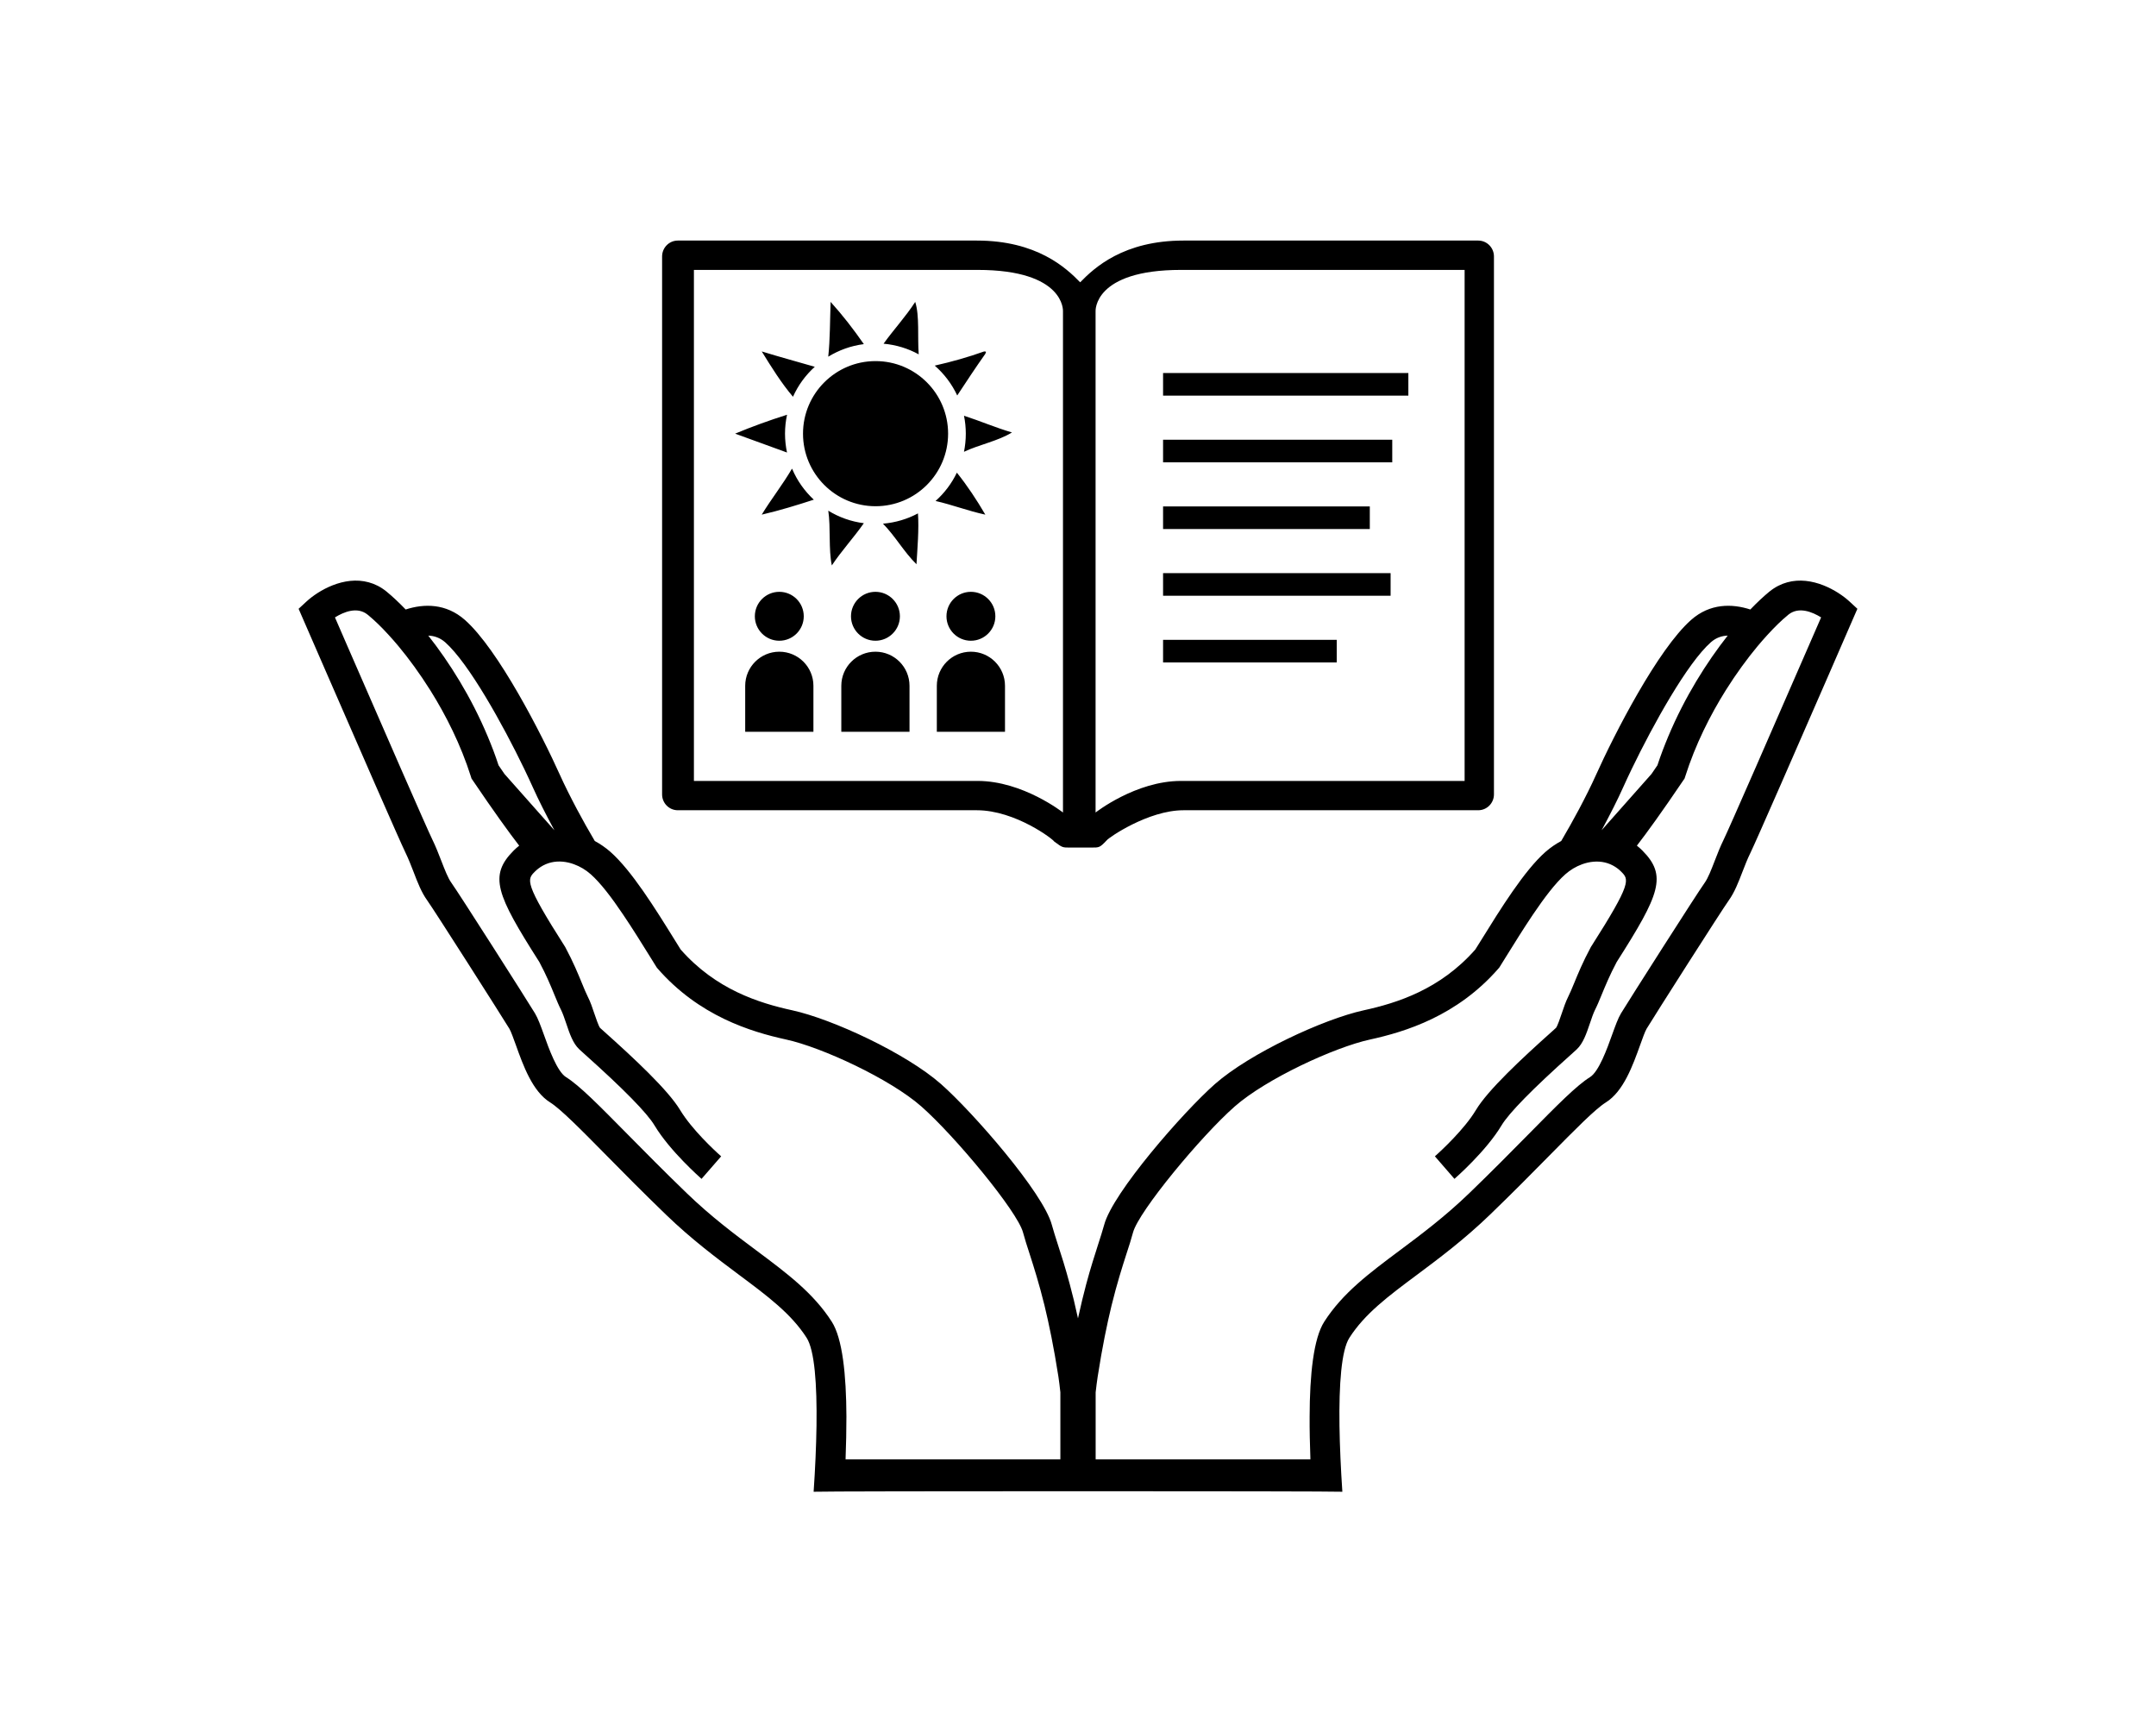 <?xml version="1.0" ?>
<svg xmlns="http://www.w3.org/2000/svg" xmlns:ev="http://www.w3.org/2001/xml-events" xmlns:xlink="http://www.w3.org/1999/xlink" baseProfile="full" enable-background="new 0 0 100 100" height="482px" version="1.1" viewBox="0 0 100 100" width="600px" x="0px" xml:space="preserve" y="0px">
	<defs/>
	<path d="M 94.551,34.729 C 93.856,34.087 92.375,33.221 90.949,33.616 C 90.603,33.711 90.26,33.879 89.931,34.143 C 89.921,34.151 89.911,34.16 89.9,34.168 C 89.58,34.432 89.212,34.773 88.818,35.184 C 87.754,34.839 86.486,34.827 85.402,35.784 C 83.476,37.48 80.961,42.388 79.902,44.747 C 79.638,45.336 79.298,46.016 78.925,46.719 C 78.603,47.326 78.251,47.948 77.9,48.548 C 77.586,48.718 77.281,48.924 76.996,49.173 C 75.766,50.259 74.42,52.429 73.232,54.345 L 72.939,54.813 C 70.91,57.118 68.429,57.9 66.488,58.324 C 64.181,58.829 59.933,60.797 57.908,62.577 C 56.064,64.204 52.004,68.855 51.512,70.702 C 51.418,71.041 51.299,71.416 51.158,71.851 C 50.967,72.451 50.728,73.185 50.474,74.132 C 50.322,74.704 50.162,75.357 49.999,76.105 C 49.839,75.357 49.679,74.705 49.524,74.132 C 49.27,73.185 49.036,72.45 48.84,71.851 C 48.701,71.415 48.58,71.04 48.488,70.702 C 47.994,68.855 43.933,64.204 42.088,62.577 C 40.065,60.797 35.817,58.829 33.512,58.324 C 31.569,57.9 29.088,57.118 27.059,54.813 L 26.768,54.345 C 25.58,52.429 24.231,50.259 23,49.173 C 22.717,48.924 22.412,48.718 22.1,48.548 C 21.746,47.948 21.395,47.326 21.073,46.719 C 20.7,46.016 20.36,45.336 20.094,44.747 C 19.035,42.388 16.524,37.48 14.598,35.784 C 13.51,34.827 12.244,34.84 11.182,35.184 C 10.786,34.774 10.42,34.432 10.098,34.168 C 10.088,34.159 10.075,34.15 10.069,34.143 C 9.741,33.878 9.397,33.71 9.051,33.616 C 7.621,33.221 6.143,34.088 5.449,34.729 L 5.0,35.144 L 5.244,35.705 C 5.316,35.869 5.906,37.226 6.689,39.024 C 8.341,42.82 10.857,48.584 11.171,49.221 C 11.341,49.571 11.493,49.957 11.638,50.333 C 11.87,50.942 12.095,51.518 12.419,51.967 C 12.835,52.546 16.745,58.686 17.171,59.387 C 17.259,59.535 17.409,59.952 17.542,60.32 C 17.97,61.518 18.505,63.008 19.528,63.642 C 20.126,64.018 21.299,65.202 22.776,66.701 C 23.77,67.712 24.901,68.854 26.212,70.12 C 27.698,71.554 29.134,72.624 30.4,73.571 C 32.097,74.835 33.439,75.837 34.33,77.224 C 34.791,77.942 34.935,79.901 34.902,82.319 C 34.884,83.496 34.826,84.809 34.736,86.114 C 35.322,86.073 64.677,86.073 65.263,86.114 C 65.175,84.809 65.115,83.496 65.097,82.319 C 65.064,79.901 65.208,77.942 65.671,77.224 C 66.56,75.836 67.901,74.834 69.599,73.571 C 70.867,72.624 72.3,71.553 73.787,70.12 C 75.099,68.854 76.228,67.712 77.223,66.701 C 78.702,65.202 79.869,64.018 80.473,63.642 C 81.494,63.007 82.028,61.518 82.459,60.32 C 82.59,59.953 82.74,59.536 82.83,59.387 C 83.252,58.686 87.164,52.546 87.58,51.967 C 87.902,51.518 88.127,50.943 88.361,50.333 C 88.507,49.957 88.656,49.57 88.83,49.221 C 89.142,48.583 91.66,42.82 93.312,39.024 C 94.093,37.226 94.685,35.869 94.755,35.705 L 95.0,35.144 L 94.551,34.729 M 13.461,37.075 C 14.824,38.279 16.797,41.833 18.027,44.386 C 18.211,44.768 18.379,45.127 18.525,45.452 C 18.836,46.148 19.275,47.017 19.769,47.929 L 16.888,44.681 C 16.777,44.519 16.663,44.352 16.544,44.178 C 16.36,43.609 16.148,43.058 15.921,42.518 C 14.966,40.231 13.696,38.222 12.487,36.692 C 12.82,36.703 13.158,36.81 13.461,37.075 M 48.98,84.242 L 36.58,84.242 C 36.611,83.385 36.631,82.526 36.629,81.765 C 36.619,79.354 36.402,77.259 35.781,76.294 C 34.722,74.642 33.195,73.503 31.431,72.187 C 30.206,71.273 28.818,70.238 27.41,68.878 C 26.113,67.627 24.992,66.491 24.004,65.49 C 22.322,63.786 21.213,62.659 20.44,62.179 C 19.926,61.86 19.448,60.53 19.165,59.737 C 18.974,59.208 18.823,58.791 18.647,58.496 C 18.2,57.757 14.266,51.581 13.819,50.958 C 13.624,50.688 13.442,50.215 13.245,49.709 C 13.087,49.301 12.923,48.876 12.72,48.461 C 12.417,47.847 9.759,41.756 7.806,37.269 C 7.558,36.696 7.32,36.149 7.099,35.641 C 7.597,35.332 8.384,34.996 8.986,35.483 C 9.006,35.498 9.027,35.515 9.047,35.533 C 9.211,35.671 9.391,35.831 9.586,36.019 C 9.779,36.205 9.982,36.415 10.193,36.647 C 10.379,36.847 10.568,37.066 10.763,37.298 C 11.361,38.015 11.992,38.877 12.603,39.847 C 13.511,41.296 14.365,42.993 14.945,44.822 L 14.982,44.941 L 15.052,45.043 C 16.282,46.861 17.144,48.051 17.736,48.818 C 17.627,48.905 17.521,48.996 17.422,49.095 C 15.973,50.551 16.404,51.618 18.897,55.531 C 19.301,56.283 19.561,56.916 19.77,57.426 C 19.907,57.76 20.026,58.049 20.157,58.307 C 20.251,58.495 20.352,58.787 20.448,59.071 C 20.647,59.666 20.837,60.229 21.204,60.573 C 21.257,60.627 21.362,60.718 21.516,60.856 C 23.764,62.866 25.121,64.249 25.551,64.97 C 26.444,66.455 28.194,67.987 28.264,68.053 L 29.397,66.752 C 29.377,66.736 28.118,65.629 27.311,64.505 C 27.209,64.364 27.116,64.223 27.03,64.083 C 26.337,62.923 24.333,61.062 22.665,59.571 C 22.55,59.467 22.448,59.377 22.401,59.333 C 22.315,59.213 22.167,58.78 22.079,58.52 C 21.966,58.18 21.847,57.829 21.694,57.53 C 21.594,57.332 21.487,57.072 21.364,56.772 C 21.137,56.219 20.856,55.534 20.405,54.692 L 20.391,54.665 L 20.373,54.638 C 18.016,50.944 18.185,50.772 18.643,50.315 C 18.707,50.25 18.774,50.193 18.844,50.139 C 18.887,50.106 18.93,50.076 18.973,50.047 C 19.166,49.922 19.371,49.836 19.582,49.786 C 20.012,49.685 20.469,49.733 20.896,49.889 C 21.25,50.017 21.584,50.218 21.865,50.467 C 22.431,50.965 23.086,51.828 23.732,52.79 C 24.277,53.595 24.818,54.468 25.306,55.253 L 25.64,55.79 L 25.677,55.849 C 25.675,55.848 25.72,55.902 25.72,55.902 C 28.116,58.652 31.107,59.562 33.146,60.008 C 35.207,60.456 39.15,62.282 40.955,63.872 C 42.906,65.591 46.504,69.931 46.826,71.145 C 46.93,71.528 47.055,71.922 47.205,72.379 C 47.453,73.151 47.75,74.081 48.066,75.362 C 48.328,76.441 48.603,77.767 48.869,79.47 C 48.906,79.723 48.945,80.028 48.982,80.374 L 48.982,84.242 L 48.98,84.242 M 81.475,45.452 C 81.621,45.127 81.789,44.767 81.973,44.386 C 83.205,41.833 85.176,38.28 86.541,37.075 C 86.842,36.809 87.18,36.703 87.512,36.691 C 86.305,38.221 85.035,40.23 84.078,42.517 C 83.853,43.057 83.64,43.608 83.455,44.177 C 83.334,44.351 83.225,44.518 83.111,44.68 L 80.232,47.928 C 80.725,47.018 81.164,46.148 81.475,45.452 M 92.195,37.27 C 90.244,41.757 87.584,47.848 87.283,48.462 C 87.078,48.877 86.914,49.302 86.756,49.71 C 86.561,50.216 86.377,50.689 86.184,50.959 C 85.735,51.582 81.801,57.758 81.352,58.497 C 81.176,58.792 81.028,59.209 80.836,59.738 C 80.553,60.531 80.074,61.861 79.561,62.18 C 78.79,62.659 77.676,63.786 75.997,65.491 C 75.009,66.492 73.888,67.628 72.591,68.879 C 71.183,70.238 69.794,71.274 68.57,72.188 C 66.806,73.504 65.281,74.643 64.22,76.295 C 63.599,77.26 63.38,79.355 63.374,81.766 C 63.368,82.527 63.388,83.385 63.419,84.243 L 51.019,84.243 L 51.019,80.376 C 51.058,80.029 51.097,79.725 51.136,79.472 C 51.4,77.769 51.675,76.443 51.937,75.364 C 52.253,74.083 52.55,73.153 52.798,72.381 C 52.948,71.924 53.075,71.529 53.177,71.147 C 53.501,69.932 57.095,65.592 59.048,63.874 C 60.855,62.284 64.798,60.458 66.857,60.01 C 68.896,59.564 71.886,58.654 74.281,55.904 C 74.281,55.904 74.328,55.85 74.326,55.851 L 74.363,55.792 L 74.697,55.255 C 75.185,54.47 75.726,53.597 76.269,52.792 C 76.919,51.83 77.572,50.967 78.138,50.469 C 78.419,50.22 78.753,50.019 79.107,49.891 C 79.535,49.736 79.99,49.688 80.419,49.788 C 80.632,49.838 80.837,49.924 81.03,50.049 C 81.071,50.077 81.116,50.108 81.161,50.141 C 81.229,50.195 81.298,50.251 81.36,50.317 C 81.817,50.774 81.987,50.946 79.63,54.64 L 79.612,54.667 L 79.6,54.691 C 79.147,55.533 78.866,56.218 78.639,56.771 C 78.514,57.071 78.409,57.331 78.307,57.529 C 78.157,57.828 78.039,58.179 77.924,58.519 C 77.836,58.78 77.69,59.212 77.602,59.332 C 77.553,59.376 77.456,59.466 77.34,59.57 C 75.67,61.061 73.664,62.922 72.973,64.082 C 72.889,64.222 72.793,64.363 72.694,64.504 C 71.885,65.628 70.624,66.735 70.606,66.751 L 71.735,68.052 C 71.809,67.986 73.561,66.454 74.452,64.969 C 74.884,64.247 76.239,62.865 78.489,60.855 C 78.645,60.716 78.745,60.626 78.8,60.572 C 79.165,60.228 79.357,59.665 79.558,59.07 C 79.654,58.787 79.753,58.494 79.847,58.306 C 79.978,58.048 80.097,57.759 80.234,57.425 C 80.445,56.915 80.705,56.282 81.105,55.53 C 83.597,51.618 84.033,50.551 82.58,49.094 C 82.482,48.994 82.377,48.904 82.268,48.817 C 82.862,48.049 83.723,46.86 84.952,45.042 L 85.022,44.94 L 85.061,44.821 C 85.641,42.992 86.493,41.296 87.401,39.846 C 88.01,38.876 88.645,38.014 89.241,37.297 C 89.436,37.065 89.628,36.846 89.811,36.646 C 90.022,36.414 90.227,36.204 90.418,36.018 C 90.611,35.83 90.791,35.669 90.959,35.532 C 90.977,35.514 91.0,35.497 91.016,35.482 C 91.62,34.996 92.407,35.332 92.905,35.64 C 92.684,36.149 92.445,36.696 92.195,37.27 M 42.406,35.576 C 42.406,36.355 43.037,36.988 43.816,36.988 C 44.595,36.988 45.228,36.355 45.228,35.576 C 45.228,34.797 44.595,34.164 43.816,34.164 C 43.037,34.164 42.406,34.797 42.406,35.576 M 43.418,24.0 C 43.486,24.334 43.522,24.681 43.522,25.035 C 43.522,25.393 43.485,25.743 43.417,26.081 C 44.296,25.664 45.388,25.46 46.187,24.964 C 45.225,24.681 44.359,24.304 43.418,24.0 M 40.602,17.428 C 40.049,18.286 39.364,19.017 38.774,19.841 C 39.504,19.906 40.192,20.12 40.803,20.455 C 40.727,19.455 40.859,18.247 40.602,17.428 M 44.648,20.427 C 44.666,20.34 44.757,20.285 44.58,20.288 C 43.68,20.61 42.726,20.882 41.728,21.106 C 42.273,21.581 42.718,22.168 43.027,22.83 C 43.561,22.021 44.092,21.211 44.648,20.427 M 26.895,46.773 L 44.16,46.773 C 46.389,46.773 48.617,48.48 48.64,48.595 L 48.65,48.595 C 49.105,48.935 49.109,48.927 49.56,48.927 L 50.769,48.927 C 51.23,48.927 51.253,48.936 51.664,48.504 C 51.738,48.378 54.041,46.773 56.09,46.773 L 73.106,46.773 C 73.612,46.773 74.016,46.361 74.016,45.856 L 74.016,14.805 C 74.016,14.3 73.612,13.887 73.106,13.887 L 56.09,13.887 C 52.633,13.887 50.945,15.453 50.125,16.297 C 49.305,15.453 47.615,13.887 44.16,13.887 L 26.895,13.887 C 26.391,13.887 25.987,14.3 25.987,14.806 L 25.987,45.857 C 25.986,46.361 26.391,46.773 26.895,46.773 M 55.945,15.581 C 56.586,15.581 72.322,15.581 72.322,15.581 L 72.322,45.081 C 72.322,45.081 56.586,45.081 55.945,45.081 C 53.33,45.081 51.015,46.904 51.015,46.904 L 51.015,17.962 C 51.016,17.962 50.883,15.581 55.945,15.581 M 27.824,15.581 C 27.824,15.581 43.562,15.581 44.203,15.581 C 49.264,15.581 49.133,17.962 49.133,17.962 L 49.133,46.904 C 49.133,46.904 46.819,45.081 44.203,45.081 C 43.562,45.081 27.824,45.081 27.824,45.081 L 27.824,15.581 M 66.848,29.234 L 54.912,29.234 L 54.912,30.539 L 66.848,30.539 L 66.848,29.234 M 64.939,36.936 L 54.912,36.936 L 54.912,38.241 L 64.939,38.241 L 64.939,36.936 M 68.145,25.384 L 54.912,25.384 L 54.912,26.688 L 68.144,26.688 L 68.144,25.384 L 68.145,25.384 M 69.074,21.533 L 54.912,21.533 L 54.912,22.838 L 69.074,22.838 L 69.074,21.533 M 68.049,33.085 L 54.912,33.085 L 54.912,34.39 L 68.049,34.39 L 68.049,33.085 M 35.717,17.428 C 35.678,18.487 35.688,19.595 35.58,20.59 C 36.195,20.214 36.889,19.96 37.635,19.865 C 37.041,19.009 36.406,18.189 35.717,17.428 M 35.582,29.481 C 35.728,30.457 35.59,31.715 35.787,32.64 C 36.357,31.783 37.047,31.044 37.635,30.203 C 36.889,30.109 36.195,29.856 35.582,29.481 M 38.305,37.621 C 37.217,37.621 36.334,38.503 36.334,39.59 L 36.334,42.245 L 40.272,42.245 L 40.272,39.59 C 40.271,38.503 39.391,37.621 38.305,37.621 M 38.311,20.845 C 36.0,20.845 34.123,22.72 34.123,25.033 C 34.123,27.347 36.0,29.223 38.311,29.223 C 40.625,29.223 42.5,27.347 42.5,25.033 C 42.5,22.72 40.625,20.845 38.311,20.845 M 38.74,30.23 C 39.447,30.948 39.953,31.866 40.674,32.572 C 40.727,31.674 40.826,30.536 40.76,29.637 C 40.148,29.963 39.467,30.169 38.74,30.23 M 45.785,39.59 C 45.785,38.503 44.904,37.621 43.816,37.621 C 42.73,37.621 41.849,38.503 41.849,39.59 L 41.849,42.245 L 45.785,42.245 L 45.785,39.59 M 43.006,27.285 C 42.707,27.91 42.287,28.464 41.776,28.92 C 42.772,29.148 43.645,29.492 44.649,29.709 C 44.15,28.854 43.609,28.037 43.006,27.285 M 32.754,36.988 C 33.535,36.988 34.166,36.355 34.166,35.576 C 34.166,34.797 33.535,34.164 32.754,34.164 C 31.975,34.164 31.342,34.797 31.342,35.576 C 31.342,36.355 31.975,36.988 32.754,36.988 M 33.084,25.035 C 33.084,24.66 33.125,24.295 33.201,23.942 C 32.164,24.269 31.166,24.632 30.203,25.033 C 31.203,25.396 32.201,25.76 33.199,26.123 C 33.125,25.772 33.084,25.408 33.084,25.035 M 32.754,37.621 C 31.67,37.621 30.785,38.503 30.785,39.59 L 30.785,42.245 L 34.724,42.245 L 34.724,39.59 C 34.725,38.503 33.842,37.621 32.754,37.621 M 38.305,36.988 C 39.082,36.988 39.717,36.355 39.717,35.576 C 39.717,34.797 39.082,34.164 38.305,34.164 C 37.526,34.164 36.893,34.797 36.893,35.576 C 36.893,36.355 37.525,36.988 38.305,36.988 M 34.803,21.174 C 33.783,20.877 32.744,20.598 31.741,20.288 C 32.302,21.2 32.868,22.107 33.544,22.904 C 33.84,22.242 34.271,21.655 34.803,21.174 M 33.484,27.058 C 32.943,27.985 32.293,28.799 31.74,29.709 C 32.785,29.465 33.773,29.162 34.746,28.845 C 34.217,28.352 33.789,27.755 33.502,27.079 C 33.496,27.073 33.49,27.064 33.484,27.058"/>
</svg>
